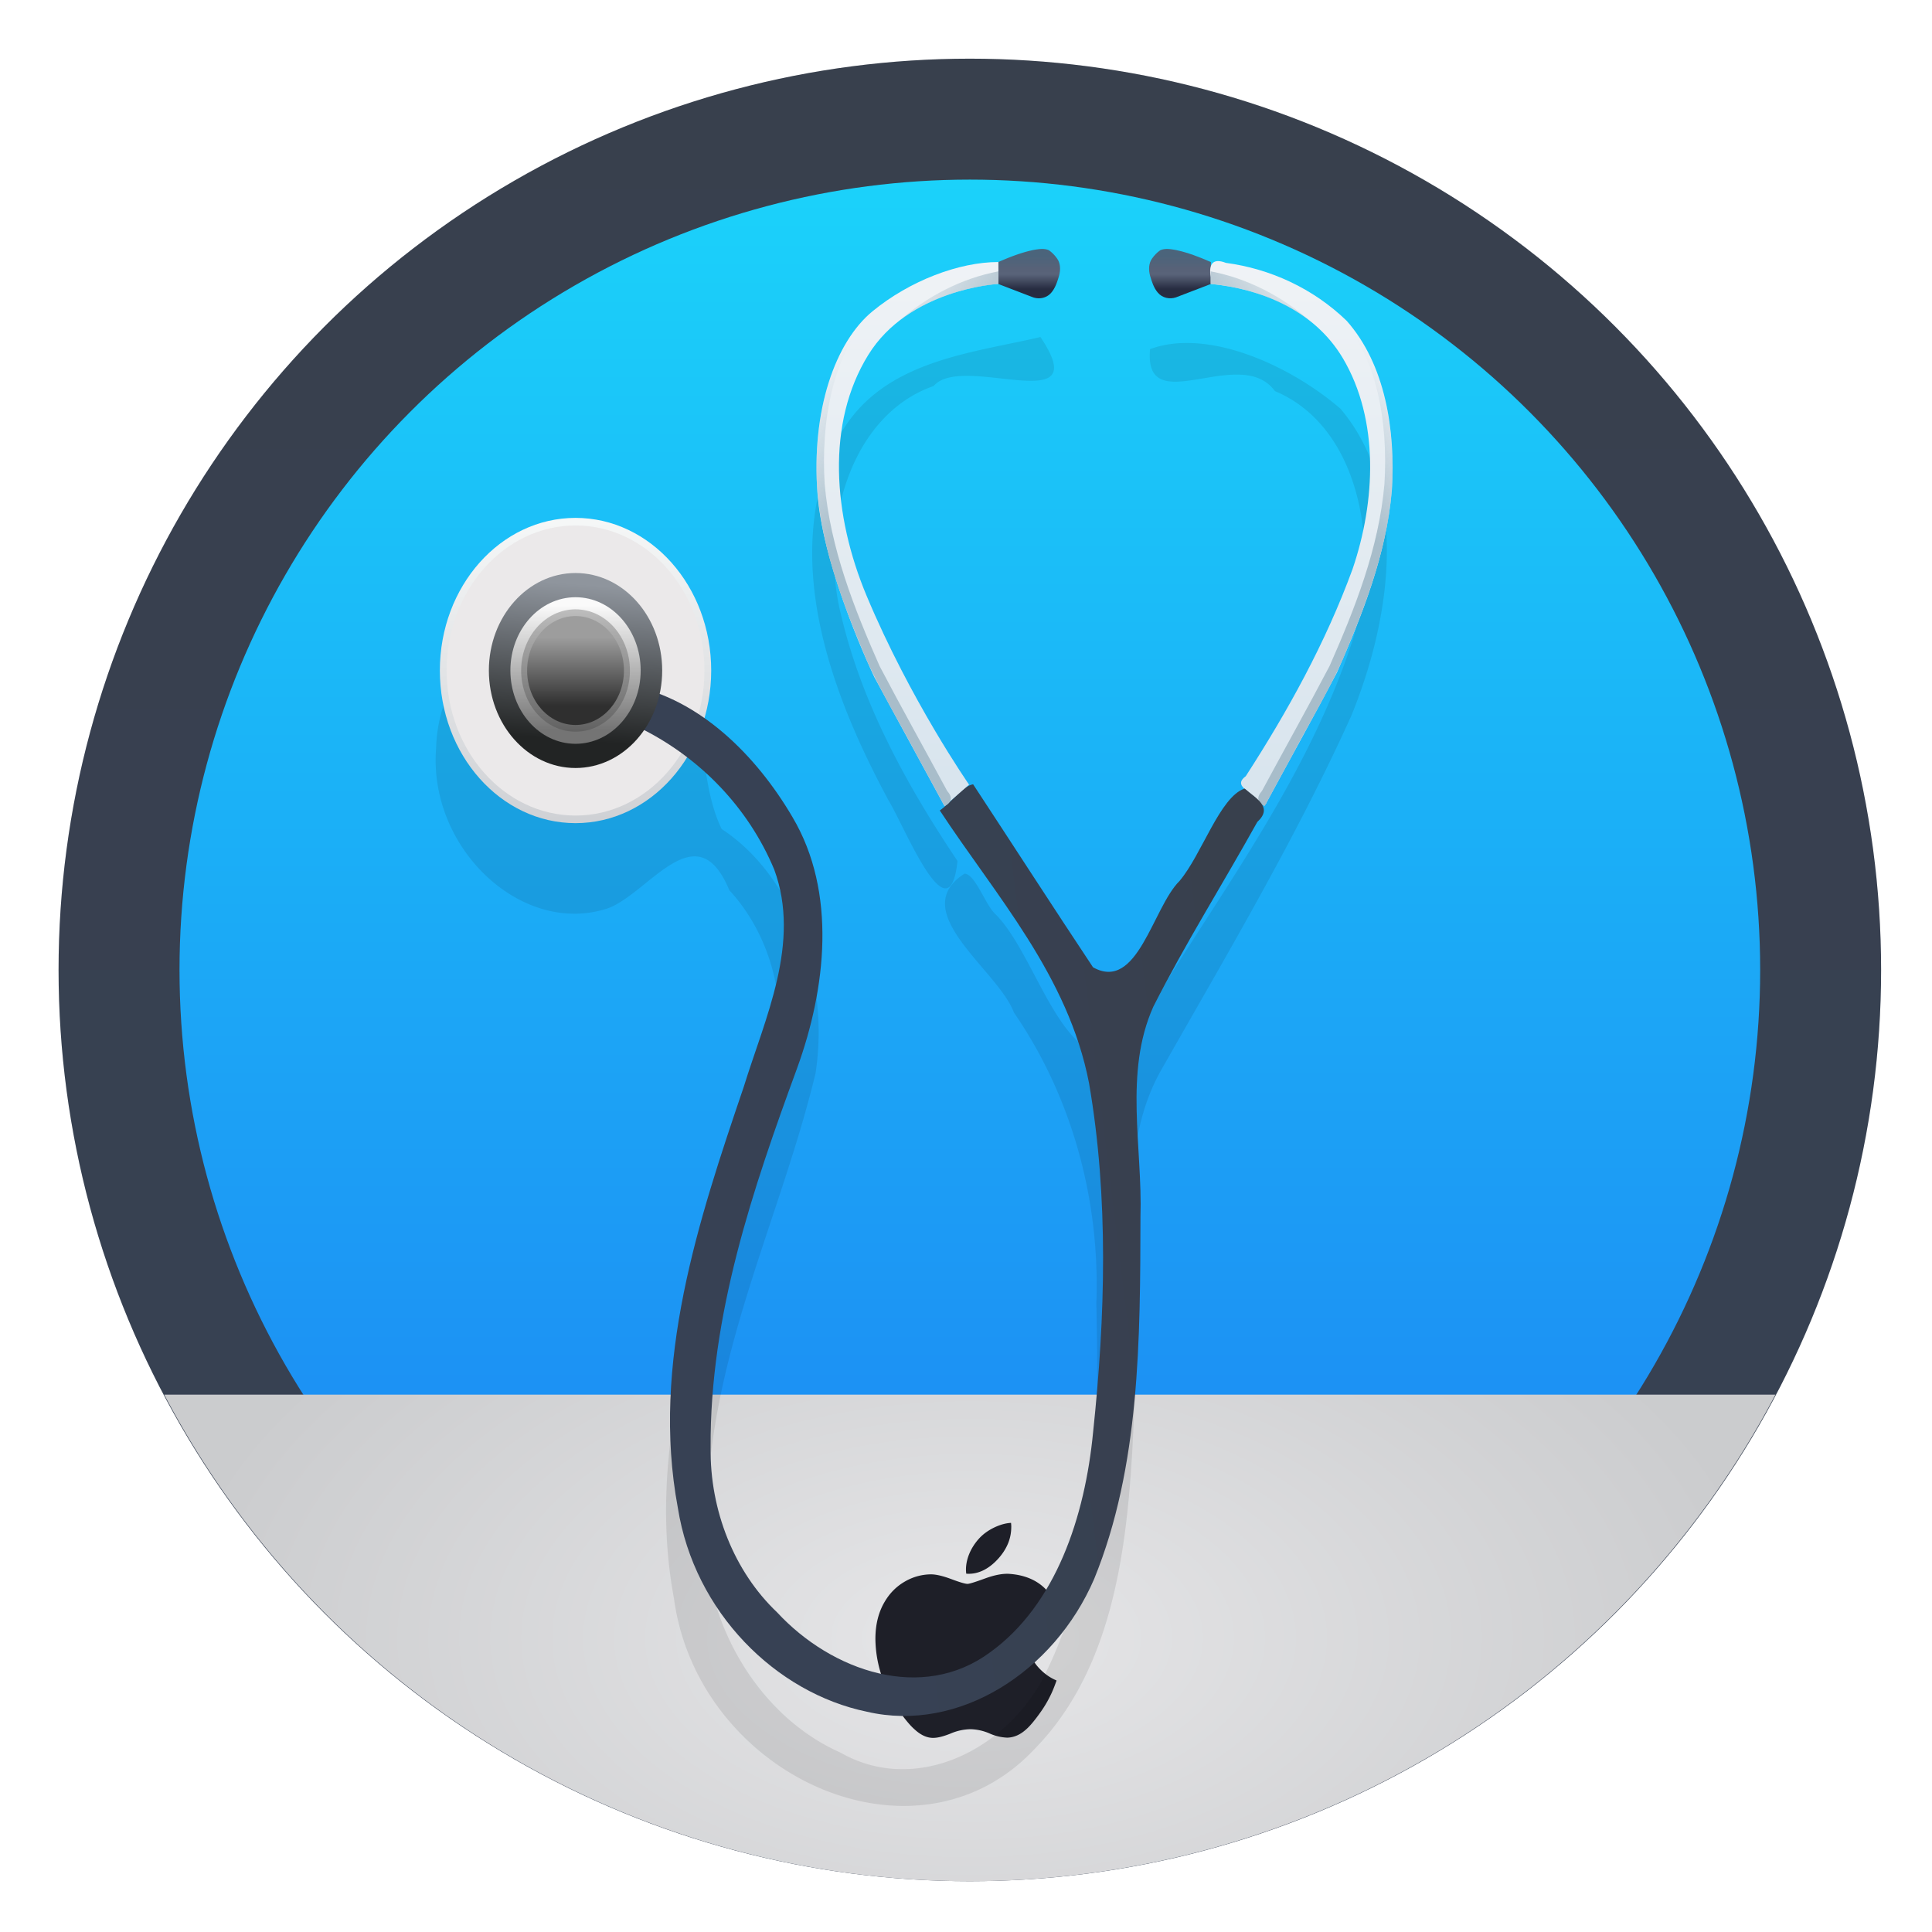 <svg xmlns="http://www.w3.org/2000/svg" xmlns:xlink="http://www.w3.org/1999/xlink" width="64" height="64"><defs><linearGradient id="j" x1="255.44" x2="254.91" y1="1040" y2="1000.7" gradientUnits="userSpaceOnUse"><stop offset="0" stop-color="#cfd1d5"/><stop offset="1" stop-color="#f5f7f7"/></linearGradient><linearGradient id="k" x1="257.03" x2="258.45" y1="1035.4" y2="1004.8" gradientUnits="userSpaceOnUse"><stop offset="0" stop-color="#ebe9ea"/><stop offset="1" stop-color="#ebe9ea"/></linearGradient><linearGradient xlink:href="#a" id="l" x1="324.69" x2="324.69" y1="970.17" y2="965.8" gradientTransform="matrix(-1 0 0 1 621.9 0)" gradientUnits="userSpaceOnUse"/><linearGradient id="a"><stop offset="0" stop-color="#272c41"/><stop offset=".443" stop-color="#596379"/><stop offset=".6" stop-color="#586278"/><stop offset="1" stop-color="#4b647b"/></linearGradient><linearGradient xlink:href="#b" id="m" x1="313" x2="313.5" y1="1034.4" y2="964.36" gradientTransform="matrix(-1 0 0 1 621.9 0)" gradientUnits="userSpaceOnUse"/><linearGradient id="b"><stop offset="0" stop-color="#d9e5ee"/><stop offset="1" stop-color="#f0f3f6"/></linearGradient><linearGradient xlink:href="#c" id="n" x1="314.18" x2="302.66" y1="24.923" y2="15.011" gradientTransform="matrix(-1 0 0 1 621.9 956.36)" gradientUnits="userSpaceOnUse"/><linearGradient id="c"><stop offset="0" stop-color="#a8bdca"/><stop offset="1" stop-color="#a8bdca" stop-opacity="0"/></linearGradient><linearGradient id="d" x1="352.32" x2="292.39" y1="1045.1" y2="1053.4" gradientUnits="userSpaceOnUse"><stop offset="0" stop-color="#38404d"/><stop offset="1" stop-color="#374154"/></linearGradient><linearGradient id="o" x1="249.79" x2="251.2" y1="1029" y2="1008.5" gradientUnits="userSpaceOnUse"><stop offset="0" stop-color="#222424"/><stop offset="1" stop-color="#8f959d"/></linearGradient><linearGradient id="p" x1="253.32" x2="253.32" y1="1028.1" y2="1011.7" gradientUnits="userSpaceOnUse"><stop offset="0" stop-color="#747474"/><stop offset="1" stop-color="#fafafa"/></linearGradient><linearGradient id="q" x1="256.62" x2="256.62" y1="1025" y2="1015.9" gradientUnits="userSpaceOnUse"><stop offset="0" stop-color="#2e2e2e"/><stop offset="1" stop-color="#9d9d9d"/></linearGradient><linearGradient xlink:href="#a" id="r" x1="324.69" x2="324.69" y1="970.17" y2="965.8" gradientUnits="userSpaceOnUse"/><linearGradient xlink:href="#b" id="s" x1="313" x2="313.5" y1="1034.4" y2="964.36" gradientUnits="userSpaceOnUse"/><linearGradient xlink:href="#c" id="t" x1="314.18" x2="302.66" y1="981.29" y2="971.37" gradientUnits="userSpaceOnUse"/><linearGradient id="g" x1="400.57" x2="400.57" y1="517.8" y2="545.8" gradientTransform="translate(-10442 -13948) scale(26.715)" gradientUnits="userSpaceOnUse"><stop offset="0" stop-color="#1bd2fa"/><stop offset="1" stop-color="#1c7ef2"/></linearGradient><linearGradient xlink:href="#d" id="f" x1="400.57" x2="400.57" y1="517.8" y2="545.8" gradientUnits="userSpaceOnUse"/><filter id="e" width="1.072" height="1.072" x="-.036" y="-.036" color-interpolation-filters="sRGB"><feGaussianBlur stdDeviation=".42"/></filter><filter id="i" width="1.142" height="1.104" x="-.071" y="-.052" color-interpolation-filters="sRGB"><feGaussianBlur stdDeviation="1.895"/></filter><radialGradient id="h" cx="32.015" cy="54.009" r="26.521" gradientTransform="matrix(1 -.001 .001 .566 -.03 23.475)" gradientUnits="userSpaceOnUse"><stop offset="0" stop-color="#e6e6e8"/><stop offset="1" stop-color="#cbccce"/></radialGradient></defs><g stroke-width="1.01" transform="translate(14.014 13.998) scale(.07)"><circle cx="400.57" cy="531.8" r="14" filter="url(#e)" opacity=".25" transform="translate(-12080 -16122) scale(30.803)"/><circle cx="400.57" cy="531.8" r="14" fill="url(#f)" transform="translate(-12080 -16122) scale(30.803)"/><circle cx="258.76" cy="259.04" r="374.01" fill="url(#g)"/><path fill="url(#h)" d="M5.494 46a30 30 0 0 0 26.52 16.018A30 30 0 0 0 58.535 46H5.495z" transform="translate(-201.45 -201.22) scale(14.375)"/></g><path fill="#1e1f28" d="M34.874 55.998a3.873 3.873 0 0 1-.383.689c-.201.287-.366.485-.493.596-.197.18-.408.274-.634.279a1.59 1.59 0 0 1-.586-.14 1.68 1.68 0 0 0-.63-.14 1.74 1.74 0 0 0-.649.14c-.231.094-.418.143-.56.147-.217.01-.433-.086-.648-.286-.138-.12-.31-.326-.516-.618a4.27 4.27 0 0 1-.546-1.083 3.969 3.969 0 0 1-.23-1.292c0-.477.104-.89.31-1.234.163-.277.379-.496.65-.656.27-.16.562-.243.876-.248.173 0 .398.053.679.158.28.105.46.158.538.158.059 0 .258-.062.597-.186.32-.115.59-.163.81-.144.6.048 1.05.284 1.35.71-.536.325-.802.78-.796 1.363.004.455.17.833.493 1.133.147.14.311.247.494.324-.04.115-.082.225-.126.33zm-1.375-5.409c0 .357-.13.69-.39.997-.312.366-.69.578-1.101.544a1.075 1.075 0 0 1-.009-.135c0-.342.15-.708.414-1.007.132-.151.3-.277.503-.378.203-.099.395-.154.576-.163.005.048.008.095.008.142z"/><g stroke-width="2.636"><path d="M56.662 960.26c-4.985 1.038-11.291 1.436-13.921 6.569-3.48 6.977-.052 14.875 3.667 20.994 1.141 1.653 4.11 8.32 4.67 3.654-3.317-4.391-6.375-9.207-7.822-14.594-1.528-5.263.577-11.97 6.218-13.706 1.911-2.003 10.972 2.064 7.188-2.918zm-5.111 31.971c-3.984 2.256 2.263 5.743 3.33 8.282a26.391 26.391 0 0 1 5.546 17.295c.154 7.616.307 15.91-3.76 22.645-2.824 4.301-8.714 6.569-13.484 4.138-6.038-2.359-10.097-8.97-8.928-15.442.494-8.819 4.974-16.658 7.265-25.012.955-5.502-1.406-11.716-6.321-14.565-2.176-3.957-.264-10.116-5.634-12.185-5.464-3.147-13.382.897-13.59 7.338-.563 6 5.798 11.293 11.603 9.56 2.772-.942 5.949-5.745 8.136-1.065 3.362 3.21 4.39 8.362 2.311 12.549-3.245 9.502-8.206 19.328-6.039 29.643 1.608 10.542 16.282 16.54 24.294 8.963 6.475-5.876 6.484-15.327 6.827-23.414.23-5.768-1.62-12.107 1.84-17.265 4.383-6.828 8.93-13.605 12.626-20.832 2.631-5.651 4.023-13.373-.709-18.332-3.45-2.63-9-4.81-12.82-3.55-.454 4.307 6.075-.334 8.406 2.5 5.84 2.165 7.126 9.49 5.246 14.796-3.366 9.193-10.22 16.482-15.43 24.625-4.18 1.31-5.826-5.865-8.7-8.316-.656-.6-1.297-2.321-2.014-2.355z" filter="url(#i)" opacity=".3" transform="matrix(.492 0 0 .556 6.588 -522.74)"/><g transform="matrix(.224 0 0 .252 -38.57 -234.904)"><circle cx="257.3" cy="1020.3" r="20.064" fill="url(#j)"/><circle cx="257.3" cy="1020.3" r="19.064" fill="url(#k)"/><g fill-rule="evenodd"><path fill="url(#l)" d="M302.08 966.61v2.875c-1.722.587-3.442 1.179-5.165 1.763-.93.28-2.03.089-2.705-.643-.57-.603-.866-1.404-1.12-2.18-.237-.747-.233-1.63.276-2.268.338-.43.752-.812 1.216-1.1.734-.295 1.552-.148 2.31-.036 1.78.334 3.504.928 5.188 1.589z" transform="translate(49.182)"/><path fill="url(#m)" d="M302.05 969.48c7.348.645 15.246 3.372 19.528 9.745 5.455 8.165 4.84 18.887 1.457 27.727-4 9.737-9.629 18.74-15.8 27.238-1.692 1.108.104 1.754.97 2.527.704.263 1.678 2.012 2.131.89 3.451-5.694 7.004-11.331 10.39-17.063 3.744-7.55 7.288-15.468 8.115-23.942.55-7.823-.943-16.51-6.678-22.267-4.97-4.286-11.368-6.855-17.861-7.62-1.926-.67-2.582.139-2.25 1.88l-.002.885z" transform="translate(49.182)"/><path fill="url(#n)" d="M302.05 967.83c5.408.907 10.591 3.262 14.887 6.668-4.36-3.031-9.634-4.577-14.889-5.018l.002-1.65zm18.266 5.002c5.916 4.225 8.203 11.831 8.586 18.788.606 9.605-3.287 18.717-7.314 27.213-2.184 4.327-4.956 8.326-7.414 12.5l-4.16 6.798c-1.07-.498-1.228-1.162-.381-2.008 3.32-5.481 6.742-10.904 9.998-16.422 3.74-7.542 7.28-15.452 8.112-23.918.561-8.1-1.05-17.33-7.427-22.951z" transform="translate(49.182)"/></g><path fill="url(#d)" fill-rule="evenodd" d="M311.17 1038.7c1.621-.995 3.413-3.238 4.927-3.443 5.919 8.01 11.773 16.086 17.733 24.056 6.597 3.28 8.814-7.842 12.79-11.348 3.302-3.456 5.967-11.083 9.638-12.15 1.627 1.294 4.282 2.414 1.863 4.397-5.079 8.12-10.637 15.964-15.375 24.28-4.365 8.68-1.574 18.446-1.902 27.672-.036 15.981-.05 32.748-6.844 47.55-5.927 12.231-20.044 20.26-33.604 17.458-13.468-2.472-25.516-13.058-27.967-26.812-3.988-18.986 3.063-37.849 9.748-55.33 3.14-9.029 8.491-18.925 4.513-28.555-3.876-8.26-10.991-14.584-19.228-18.34-3.354-.714-8.717-6.878-1.821-5.82 9.941 1.771 18.312 9.02 23.744 17.258 6.602 9.9 4.955 22.551.68 33.01-6.54 15.854-12.912 32.447-12.789 49.86-.117 8.269 3.495 16.322 9.83 21.663 8.103 7.786 21.477 11.842 31.503 5.256 9.75-6.251 14.034-17.878 15.231-28.93 1.81-15.196 2.33-30.8-.6-45.888-3.075-14.13-13.773-24.62-22.07-35.846z"/><circle cx="257.3" cy="1020.3" r="12.816" fill="url(#o)"/><circle cx="257.3" cy="1020.3" r="9.634" fill="url(#p)"/><circle cx="257.3" cy="1020.3" r="8.043" fill="#3a3a3a" opacity=".3"/><circle cx="257.3" cy="1020.3" r="7.16" fill="url(#q)" opacity=".99"/><g fill-rule="evenodd"><path fill="url(#r)" d="M319.81 966.61v2.875c1.722.587 3.442 1.179 5.165 1.763.93.28 2.03.089 2.705-.643.57-.603.866-1.404 1.12-2.18.237-.747.233-1.63-.276-2.268a4.751 4.751 0 0 0-1.216-1.1c-.734-.295-1.552-.148-2.31-.036-1.78.334-3.504.928-5.188 1.589z"/><path fill="url(#s)" d="M319.84 969.48c-.477.004-13.307.803-19.24 9.322-6.256 8.983-5.228 21.11-.26 31.663 6.482 13.77 15.158 24.837 15.158 24.837l-3.624 2.828-10.386-16.97s-7.513-13.877-8.397-24.042c-.96-11.05 2.626-20.023 8.132-24.042 5.507-4.018 12.787-6.474 18.611-6.474z"/><path fill="url(#t)" d="M319.84 967.83c-5.408.907-10.591 3.262-14.887 6.668 4.36-3.031 9.634-4.577 14.889-5.018l-.002-1.65zm-18.266 5.002c-5.916 4.225-8.203 11.831-8.586 18.788-.606 9.605 3.287 18.717 7.314 27.213 2.184 4.327 4.956 8.326 7.414 12.5l4.16 6.798c1.07-.498 1.228-1.162.381-2.008-3.32-5.481-6.742-10.904-9.998-16.422-3.74-7.543-7.28-15.452-8.112-23.918-.561-8.1 1.05-17.33 7.427-22.951z"/></g></g></g></svg>